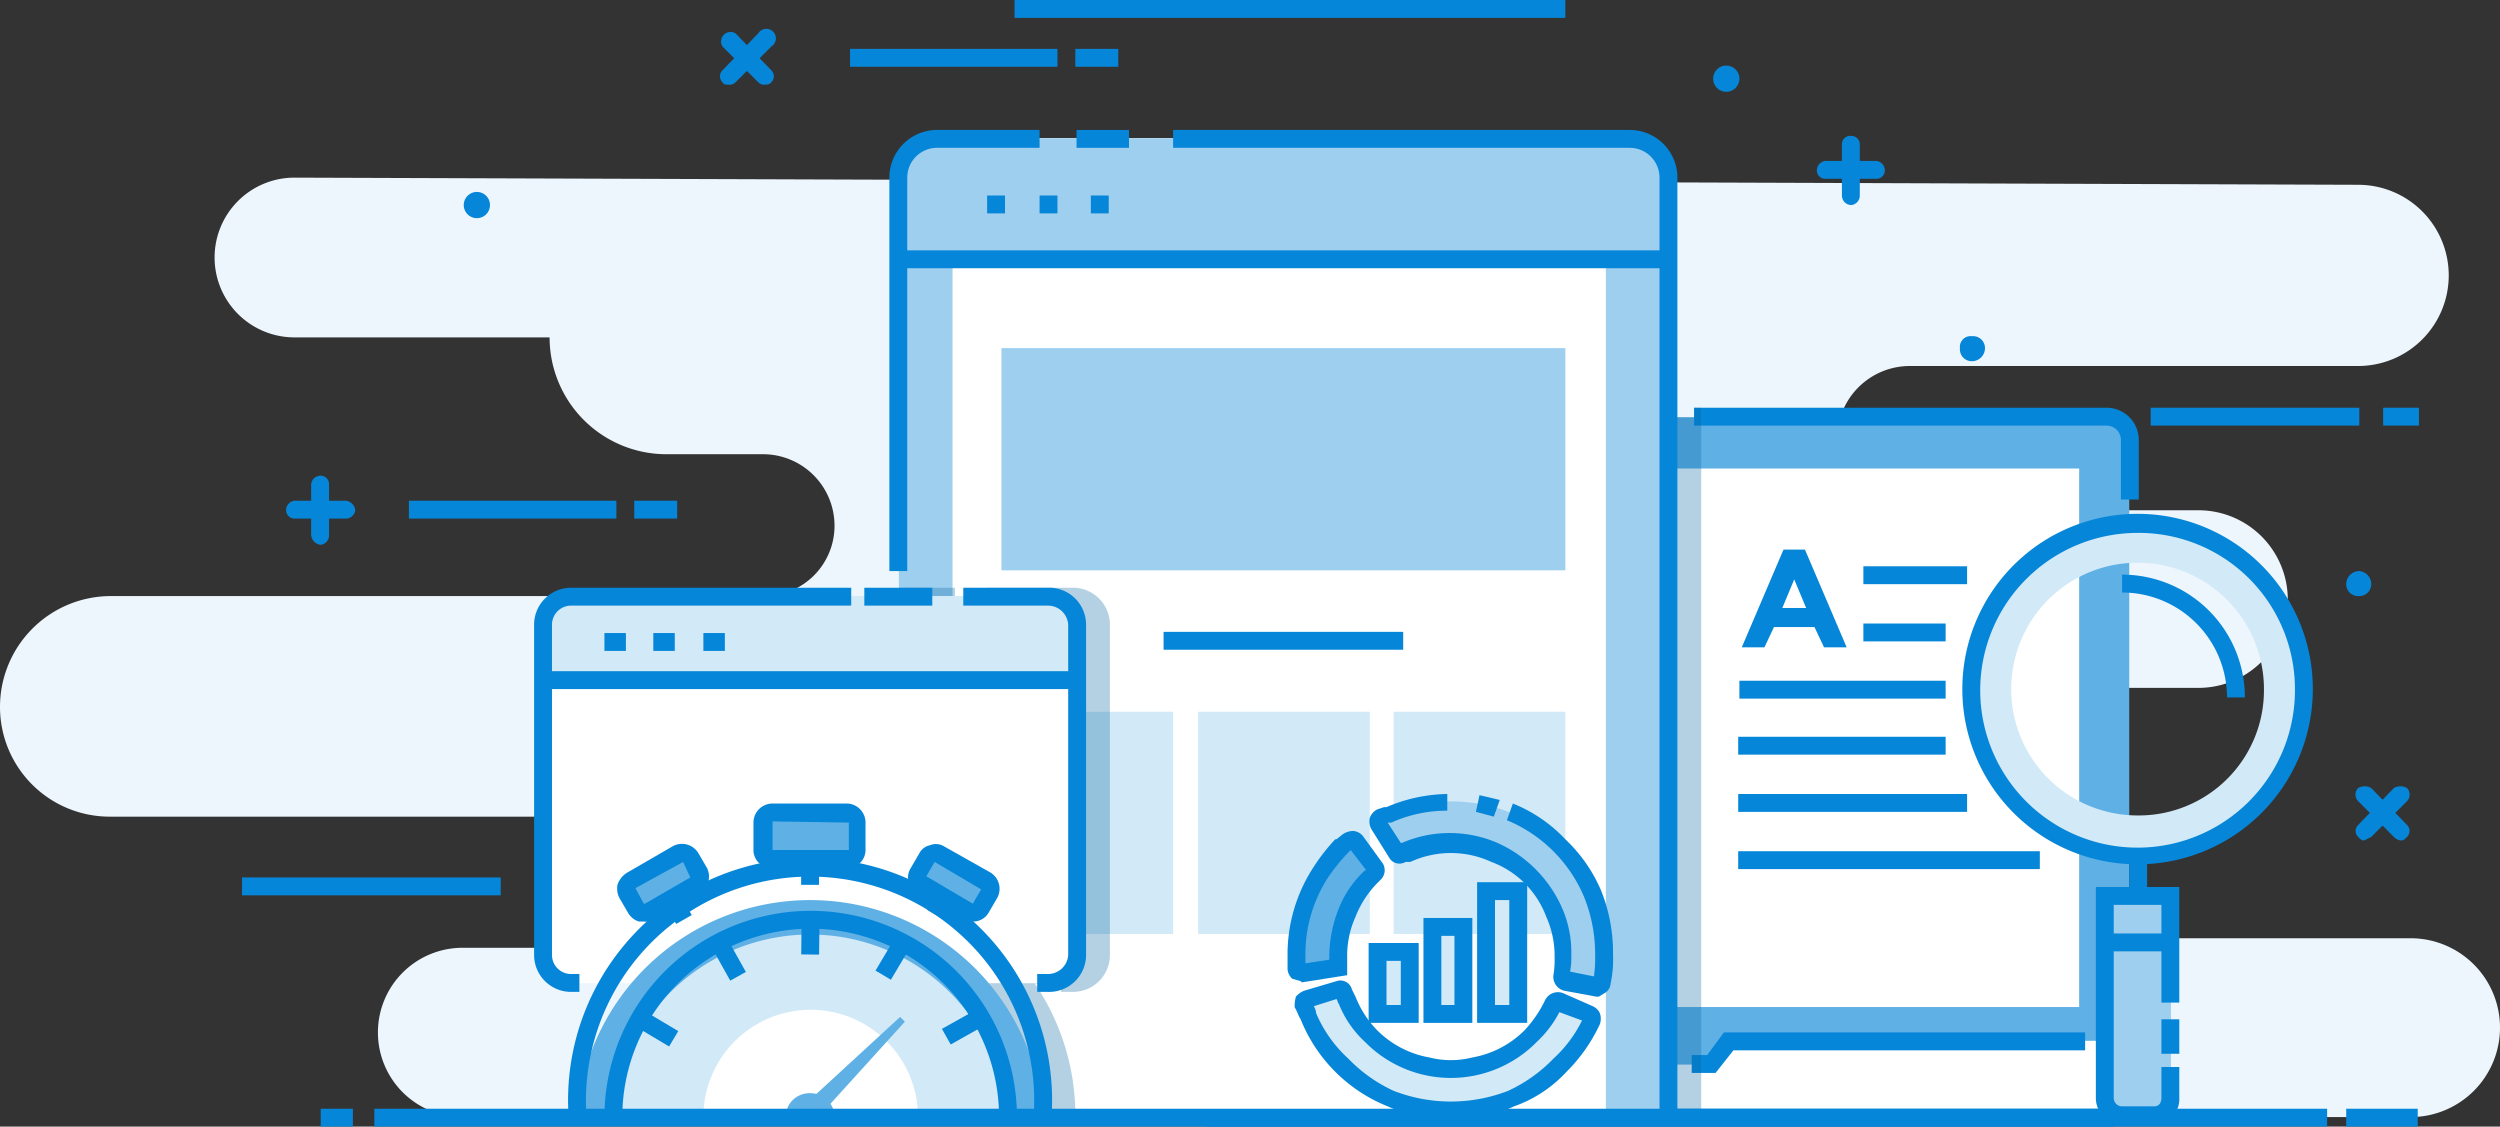 <svg xmlns="http://www.w3.org/2000/svg" viewBox="0 0 209.7 94.5"><rect x="0" y="0" width="209.7" height="94.5" fill="#333333" stroke="none"/><defs><style>.ea5ae541-65e0-4b72-86f1-657f0827885e{fill:#edf6fc;}.b826049b-41d8-47da-8102-810e280b0160{fill:#5fb0e5;}.f2df0add-7486-4c1d-bfa9-4d007ed42fcb{fill:#0686d8;}.fb925bb2-526b-45f8-8a42-c5eced89cbd3{fill:#fff;}.be004d52-965f-4703-a288-0a6a91e49dee{opacity:0.3;}.b709adca-63a3-443c-b82d-d2b43587fe3e{fill:#0565a2;}.f026b18c-de44-4e1e-bde1-b6218a0781ac{fill:#9ecfef;}.ad7e7454-b418-4e61-ad79-a36238ded2e2{fill:#d2e9f7;}</style></defs><g id="f37226cd-4512-4c8e-94c8-c22fe745c2c3" data-name="Ebene 2"><g id="a6b92722-e8ed-46d2-af75-16e5154d1c5c" data-name="Seo"><path class="ea5ae541-65e0-4b72-86f1-657f0827885e" d="M24.7,14.9l173.1.6a7.6,7.6,0,0,1,7.6,7.6h0a7.6,7.6,0,0,1-7.6,7.6H160.2a6.1,6.1,0,0,0-6.1,6.1h0a6,6,0,0,0,6.1,6h24.2a7.5,7.5,0,0,1,7.5,7.5h0a7.5,7.5,0,0,1-7.5,7.4H139.5v21h62.7a7.5,7.5,0,0,1,7.5,7.5h0a7.5,7.5,0,0,1-7.5,7.5H38.8a7.1,7.1,0,0,1-7.1-7.1h0a7.1,7.1,0,0,1,7.1-7.1H76v-11H9.2A9.2,9.2,0,0,1,0,59.3H0A9.3,9.3,0,0,1,9.2,50H64a5.9,5.9,0,0,0,6-5.9h0a6,6,0,0,0-6-6H55.9a9.8,9.8,0,0,1-9.8-9.8H24.7A6.7,6.7,0,0,1,18,21.6h0A6.7,6.7,0,0,1,24.7,14.9Z"/><rect class="b826049b-41d8-47da-8102-810e280b0160" x="101.2" y="35" width="77.4" height="55.66" rx="1"/><rect class="f2df0add-7486-4c1d-bfa9-4d007ed42fcb" x="110.1" y="34.2" width="4.3" height="1.5"/><path class="f2df0add-7486-4c1d-bfa9-4d007ed42fcb" d="M176.7,91.4H103.1a2.7,2.7,0,0,1-2.7-2.7V36.9a2.7,2.7,0,0,1,2.7-2.7h4.6v1.5h-4.6a1.2,1.2,0,0,0-1.2,1.2V88.7a1.2,1.2,0,0,0,1.2,1.2h73.6a1.2,1.2,0,0,0,1.2-1.2h1.5A2.7,2.7,0,0,1,176.7,91.4Z"/><path class="f2df0add-7486-4c1d-bfa9-4d007ed42fcb" d="M179.4,41.9h-1.5v-5a1.2,1.2,0,0,0-1.2-1.2H142.1V34.2h34.6a2.7,2.7,0,0,1,2.7,2.7Z"/><rect class="fb925bb2-526b-45f8-8a42-c5eced89cbd3" x="104.9" y="39.3" width="69.5" height="45.17"/><path class="fb925bb2-526b-45f8-8a42-c5eced89cbd3" d="M177.3,93.7H101.7A3.8,3.8,0,0,1,98,90.6l-.5-3.3h35l1.4,2h9.6l1.5-2h36.9l-.5,2.9A4.2,4.2,0,0,1,177.3,93.7Z"/><path class="f2df0add-7486-4c1d-bfa9-4d007ed42fcb" d="M177.3,94.5H101.7a4.4,4.4,0,0,1-4.4-3.8l-.6-3.2,1.5-.3.6,3.3a2.9,2.9,0,0,0,2.9,2.5h75.6Z"/><polygon class="f2df0add-7486-4c1d-bfa9-4d007ed42fcb" points="143.9 90 141.9 90 141.9 88.5 143.2 88.5 144.6 86.6 174.9 86.6 174.9 88.1 145.4 88.1 143.9 90"/><g class="be004d52-965f-4703-a288-0a6a91e49dee"><path class="b709adca-63a3-443c-b82d-d2b43587fe3e" d="M141.2,93.7h1.5V34.2h-.6V35H114.4v-.8h-4.3V35h-2.4v-.8h-4.6a2.7,2.7,0,0,0-2.7,2.7V87.3H97.5l-.8.2.6,3.2a4.2,4.2,0,0,0,1.9,3h42Z"/></g><path class="f026b18c-de44-4e1e-bde1-b6218a0781ac" d="M139.9,93.7V15.5a3.9,3.9,0,0,0-3.8-3.9H79.2a3.9,3.9,0,0,0-3.8,3.9V93.7Z"/><path class="fb925bb2-526b-45f8-8a42-c5eced89cbd3" d="M134.7,93.7V15.5c0-2.1-1.5-3.9-3.3-3.9H83.2c-1.8,0-3.3,1.8-3.3,3.9V93.7Z"/><path class="f026b18c-de44-4e1e-bde1-b6218a0781ac" d="M75.4,21.6V14.9a3.2,3.2,0,0,1,3.2-3.3h58.1a3.2,3.2,0,0,1,3.2,3.3v6.7Z"/><path class="f2df0add-7486-4c1d-bfa9-4d007ed42fcb" d="M76.1,47.9H74.6v-33a4,4,0,0,1,4-4h8.6v1.5H78.6a2.5,2.5,0,0,0-2.5,2.5Z"/><path class="f2df0add-7486-4c1d-bfa9-4d007ed42fcb" d="M140.7,93.8h-1.5V14.9a2.5,2.5,0,0,0-2.5-2.5H98.4V10.9h38.3a4,4,0,0,1,4,4Z"/><rect class="f2df0add-7486-4c1d-bfa9-4d007ed42fcb" x="90.3" y="10.9" width="4.4" height="1.5"/><rect class="f2df0add-7486-4c1d-bfa9-4d007ed42fcb" x="75.4" y="21" width="64.6" height="1.5"/><rect class="f2df0add-7486-4c1d-bfa9-4d007ed42fcb" x="82.8" y="16.4" width="1.5" height="1.5"/><rect class="f2df0add-7486-4c1d-bfa9-4d007ed42fcb" x="87.2" y="16.4" width="1.5" height="1.5"/><rect class="f2df0add-7486-4c1d-bfa9-4d007ed42fcb" x="91.5" y="16.4" width="1.5" height="1.5"/><rect class="f026b18c-de44-4e1e-bde1-b6218a0781ac" x="84" y="29.2" width="47.3" height="18.64"/><rect class="ad7e7454-b418-4e61-ad79-a36238ded2e2" x="84" y="59.7" width="14.4" height="18.64"/><rect class="ad7e7454-b418-4e61-ad79-a36238ded2e2" x="100.5" y="59.7" width="14.4" height="18.64"/><rect class="ad7e7454-b418-4e61-ad79-a36238ded2e2" x="116.9" y="59.7" width="14.4" height="18.64"/><rect class="f2df0add-7486-4c1d-bfa9-4d007ed42fcb" x="97.6" y="53" width="20.1" height="1.5"/><rect class="f2df0add-7486-4c1d-bfa9-4d007ed42fcb" x="178.6" y="71" width="1.5" height="5.77"/><path class="ad7e7454-b418-4e61-ad79-a36238ded2e2" d="M179.3,43.9a13.9,13.9,0,1,0,14,13.9A13.9,13.9,0,0,0,179.3,43.9Zm0,24.5a10.6,10.6,0,1,1,10.6-10.6A10.5,10.5,0,0,1,179.3,68.4Z"/><path class="f2df0add-7486-4c1d-bfa9-4d007ed42fcb" d="M179.3,72.5A14.7,14.7,0,1,1,194,57.8,14.7,14.7,0,0,1,179.3,72.5Zm0-27.8a13.2,13.2,0,1,0,13.2,13.1A13.1,13.1,0,0,0,179.3,44.7Z"/><path class="f2df0add-7486-4c1d-bfa9-4d007ed42fcb" d="M188.3,58.5h-1.5a8.8,8.8,0,0,0-8.8-8.8V48.2A10.3,10.3,0,0,1,188.3,58.5Z"/><rect class="f026b18c-de44-4e1e-bde1-b6218a0781ac" x="176.6" y="75.1" width="5.5" height="18.43"/><path class="f2df0add-7486-4c1d-bfa9-4d007ed42fcb" d="M180.7,94.3H178a2.2,2.2,0,0,1-2.2-2.2V74.4h7v9.7h-1.5V75.9h-4V92.1a.7.7,0,0,0,.7.7h2.7c.4,0,.6-.3.6-.7V89.5h1.5v2.6A2.1,2.1,0,0,1,180.7,94.3Z"/><rect class="f2df0add-7486-4c1d-bfa9-4d007ed42fcb" x="181.3" y="85.5" width="1.5" height="2.89"/><rect class="f2df0add-7486-4c1d-bfa9-4d007ed42fcb" x="176.5" y="78.3" width="5.8" height="1.5"/><rect class="f2df0add-7486-4c1d-bfa9-4d007ed42fcb" x="156.3" y="47.5" width="8.7" height="1.5"/><rect class="f2df0add-7486-4c1d-bfa9-4d007ed42fcb" x="156.3" y="52.3" width="6.9" height="1.5"/><rect class="f2df0add-7486-4c1d-bfa9-4d007ed42fcb" x="145.9" y="57.1" width="17.3" height="1.5"/><rect class="f2df0add-7486-4c1d-bfa9-4d007ed42fcb" x="145.8" y="61.8" width="17.4" height="1.5"/><rect class="f2df0add-7486-4c1d-bfa9-4d007ed42fcb" x="145.8" y="66.6" width="19.2" height="1.5"/><rect class="f2df0add-7486-4c1d-bfa9-4d007ed42fcb" x="145.8" y="71.4" width="25.3" height="1.5"/><path class="f2df0add-7486-4c1d-bfa9-4d007ed42fcb" d="M153,54.3l-.8-1.7h-3.4l-.8,1.7h-1.9l3.5-8.2h1.8l3.5,8.2Zm-2.5-5.7-1,2.4h2Z"/><path class="b826049b-41d8-47da-8102-810e280b0160" d="M108.8,81.6a4.5,4.5,0,0,1-.1-1.1v-.3a14.5,14.5,0,0,1,1-5.1,14.2,14.2,0,0,1,2.8-4.1c.1-.1.2-.1.2-.2l.7-.6,2.2,2.8-.3.2-.3.3a9.8,9.8,0,0,0-2,3,9.5,9.5,0,0,0-.8,3.7v.4a1.1,1.1,0,0,0,.1.5Z"/><path class="ad7e7454-b418-4e61-ad79-a36238ded2e2" d="M121.7,93.2a14.9,14.9,0,0,1-5.1-1,14.2,14.2,0,0,1-4.1-2.8,13.4,13.4,0,0,1-2.8-4.2l-.4-1.3,3.3-1a4.2,4.2,0,0,0,.4,1,9.2,9.2,0,0,0,5,5,9.5,9.5,0,0,0,7.4,0,9.8,9.8,0,0,0,3-2,8.3,8.3,0,0,0,2-3l3.3,1.3a13.4,13.4,0,0,1-2.8,4.2,14.2,14.2,0,0,1-4.1,2.8A14.5,14.5,0,0,1,121.7,93.2Z"/><path class="f026b18c-de44-4e1e-bde1-b6218a0781ac" d="M134.4,82.9l-3.4-.7a13.6,13.6,0,0,0,.2-2,9.5,9.5,0,0,0-.8-3.7,9.2,9.2,0,0,0-5-5,9.5,9.5,0,0,0-7.4,0h-.4l-.3.2-1.8-3,.9-.5h.2a13.8,13.8,0,0,1,10.2,0,13.4,13.4,0,0,1,6.9,6.9,14.5,14.5,0,0,1,1,5.1A12.4,12.4,0,0,1,134.4,82.9Z"/><path class="f2df0add-7486-4c1d-bfa9-4d007ed42fcb" d="M109.1,82.3l-.7-.2a1.2,1.2,0,0,1-.4-.8V80.2a13.4,13.4,0,0,1,2.2-7.5,16.2,16.2,0,0,1,1.8-2.3h.1l.5-.4a1.6,1.6,0,0,1,.9-.3,1.2,1.2,0,0,1,.8.4l1.6,2.2a1.1,1.1,0,0,1-.1,1.5l-.3.3a8.4,8.4,0,0,0-1.8,2.8,8,8,0,0,0-.7,3.4v1.5l-3.8.6Zm4.2-11h0l-.2.2a15.7,15.7,0,0,0-1.7,2.1,11.8,11.8,0,0,0-1.9,6.6v.6l2-.3v-.3a11,11,0,0,1,.8-4,8.7,8.7,0,0,1,2.2-3.2h.1Z"/><path class="f2df0add-7486-4c1d-bfa9-4d007ed42fcb" d="M121.7,93.9a12,12,0,0,1-5.3-1.1,13.1,13.1,0,0,1-7.3-7.3c-.2-.3-.3-.7-.5-1a2.8,2.8,0,0,1,.1-.9,1.8,1.8,0,0,1,.7-.5l2.7-.8a1,1,0,0,1,1.3.7l.3.6a8.4,8.4,0,0,0,1.8,2.8,8.2,8.2,0,0,0,4.4,2.3,7.3,7.3,0,0,0,3.6,0,8.2,8.2,0,0,0,4.4-2.3,10.1,10.1,0,0,0,1.7-2.5,1.2,1.2,0,0,1,1.5-.6l2.5,1.1a1.2,1.2,0,0,1,.6.6,1.4,1.4,0,0,1,0,.9,13.8,13.8,0,0,1-2.8,4,10.9,10.9,0,0,1-4.4,2.9A11.7,11.7,0,0,1,121.7,93.9Zm-11.5-9.5a1.4,1.4,0,0,1,.2.6,11,11,0,0,0,2.7,3.8,12.6,12.6,0,0,0,3.8,2.7,13.3,13.3,0,0,0,9.6,0,12.6,12.6,0,0,0,3.8-2.7,10.8,10.8,0,0,0,2.4-3.2l-1.9-.7a9.2,9.2,0,0,1-1.9,2.5,10.1,10.1,0,0,1-14.4,0,8.7,8.7,0,0,1-2.2-3.2c-.1-.1-.1-.3-.2-.4Z"/><path class="f2df0add-7486-4c1d-bfa9-4d007ed42fcb" d="M134.1,83.6h-.2l-2.7-.5a1.2,1.2,0,0,1-.9-1.3,7.6,7.6,0,0,0,.1-1.5,8,8,0,0,0-.7-3.4,7.8,7.8,0,0,0-4.6-4.6,8.1,8.1,0,0,0-6.8,0h-.4a1,1,0,0,1-1.4-.4L115,69.5a1.4,1.4,0,0,1-.1-.9,1.3,1.3,0,0,1,.6-.7l.6-.2h.2a13.4,13.4,0,0,1,5.1-1.1V68a11.4,11.4,0,0,0-4.7,1h-.3l1.1,1.7h.1a10.1,10.1,0,0,1,8,0,10.7,10.7,0,0,1,5.4,5.4,9.2,9.2,0,0,1,.8,4,6.6,6.6,0,0,1-.1,1.4l2,.4a10.9,10.9,0,0,0,.1-1.8,12.8,12.8,0,0,0-.9-4.8,12,12,0,0,0-6.5-6.5l.5-1.4a12.3,12.3,0,0,1,4.4,3,12.8,12.8,0,0,1,3,4.3,14,14,0,0,1,1,5.4,9.7,9.7,0,0,1-.2,2.4,1,1,0,0,1-.5.8Z"/><path class="f2df0add-7486-4c1d-bfa9-4d007ed42fcb" d="M125.3,68.5l-1.5-.4.3-1.4,1.7.4Z"/><rect class="ad7e7454-b418-4e61-ad79-a36238ded2e2" x="115.6" y="79.8" width="2.7" height="5.24"/><rect class="ad7e7454-b418-4e61-ad79-a36238ded2e2" x="120.1" y="77.8" width="2.7" height="7.31"/><rect class="ad7e7454-b418-4e61-ad79-a36238ded2e2" x="124.7" y="74.7" width="2.7" height="10.33"/><path class="f2df0add-7486-4c1d-bfa9-4d007ed42fcb" d="M119,85.8h-4.2V79.1H119Zm-2.7-1.5h1.2V80.6h-1.2Z"/><path class="f2df0add-7486-4c1d-bfa9-4d007ed42fcb" d="M123.5,85.8h-4.1V77h4.1Zm-2.6-1.5H122V78.5h-1.1Z"/><path class="f2df0add-7486-4c1d-bfa9-4d007ed42fcb" d="M128.1,85.8h-4.2V74h4.2Zm-2.7-1.5h1.2V75.5h-1.2Z"/><g class="be004d52-965f-4703-a288-0a6a91e49dee"><path class="b709adca-63a3-443c-b82d-d2b43587fe3e" d="M89.5,93.7h.7a19.7,19.7,0,0,0-3.4-11.2H89v.7h.9a3.1,3.1,0,0,0,3.2-3.1V52.4a3.1,3.1,0,0,0-3.2-3.1H82.8V50H80.1v-.7H75.4V93.7H89.5Z"/></g><rect class="fb925bb2-526b-45f8-8a42-c5eced89cbd3" x="45.5" y="50" width="44.8" height="32.47" rx="2"/><path class="ad7e7454-b418-4e61-ad79-a36238ded2e2" d="M45.5,56.9V52.3A2.3,2.3,0,0,1,47.8,50H88.1a2.2,2.2,0,0,1,2.2,2.3v4.6Z"/><rect class="f2df0add-7486-4c1d-bfa9-4d007ed42fcb" x="45.5" y="56.3" width="44.8" height="1.5"/><rect class="f2df0add-7486-4c1d-bfa9-4d007ed42fcb" x="50.7" y="53.1" width="1.8" height="1.5"/><rect class="f2df0add-7486-4c1d-bfa9-4d007ed42fcb" x="54.8" y="53.1" width="1.8" height="1.5"/><rect class="f2df0add-7486-4c1d-bfa9-4d007ed42fcb" x="59" y="53.1" width="1.8" height="1.5"/><path class="f2df0add-7486-4c1d-bfa9-4d007ed42fcb" d="M87.9,83.2H87V81.7h.9a1.7,1.7,0,0,0,1.7-1.6V52.4a1.7,1.7,0,0,0-1.7-1.6H80.8V49.3h7.1a3.1,3.1,0,0,1,3.2,3.1V80.1A3.1,3.1,0,0,1,87.9,83.2Z"/><rect class="f2df0add-7486-4c1d-bfa9-4d007ed42fcb" x="72.5" y="49.3" width="5.7" height="1.5"/><path class="f2df0add-7486-4c1d-bfa9-4d007ed42fcb" d="M48.6,83.2h-.7a3.1,3.1,0,0,1-3.1-3.1V52.4a3.1,3.1,0,0,1,3.1-3.1H71.4v1.5H47.9a1.6,1.6,0,0,0-1.6,1.6V80.1a1.6,1.6,0,0,0,1.6,1.6h.7Z"/><path class="b826049b-41d8-47da-8102-810e280b0160" d="M87.5,93.7a19.6,19.6,0,0,0-39.1,0Z"/><path class="f2df0add-7486-4c1d-bfa9-4d007ed42fcb" d="M88.2,93.7H86.7a18.8,18.8,0,1,0-37.5,0H47.7a20.3,20.3,0,1,1,40.5,0Z"/><path class="ad7e7454-b418-4e61-ad79-a36238ded2e2" d="M84.5,93.7a16.6,16.6,0,0,0-33.1,0Z"/><path class="fb925bb2-526b-45f8-8a42-c5eced89cbd3" d="M77,93.7a9,9,0,1,0-18,0Z"/><path class="b826049b-41d8-47da-8102-810e280b0160" d="M70,93.7a2,2,0,0,0-2-2,2,2,0,0,0-2.1,2Z"/><path class="f2df0add-7486-4c1d-bfa9-4d007ed42fcb" d="M85.3,93.7H83.8a15.8,15.8,0,0,0-31.6,0H50.7a17.3,17.3,0,0,1,34.6,0Z"/><rect class="f2df0add-7486-4c1d-bfa9-4d007ed42fcb" x="66.4" y="77.8" width="3.2" height="1.5" transform="translate(-11.4 145.5) rotate(-89.3)"/><rect class="f2df0add-7486-4c1d-bfa9-4d007ed42fcb" x="73.3" y="79.8" width="3" height="1.5" transform="translate(-32.6 103.7) rotate(-59.3)"/><rect class="f2df0add-7486-4c1d-bfa9-4d007ed42fcb" x="79.2" y="85.5" width="3.3" height="1.5" transform="translate(-31.9 50.5) rotate(-29.3)"/><rect class="f2df0add-7486-4c1d-bfa9-4d007ed42fcb" x="54.3" y="84.6" width="1.5" height="3.32" transform="translate(-47.2 89.4) rotate(-59.2)"/><rect class="f2df0add-7486-4c1d-bfa9-4d007ed42fcb" x="60.4" y="79" width="1.5" height="3.05" transform="translate(-31.5 40.1) rotate(-29.2)"/><polygon class="b826049b-41d8-47da-8102-810e280b0160" points="68 92.2 75.5 85.3 75.9 85.7 69.1 93.2 68 92.2"/><rect class="f2df0add-7486-4c1d-bfa9-4d007ed42fcb" x="67.2" y="70.6" width="1.5" height="3.62"/><rect class="b826049b-41d8-47da-8102-810e280b0160" x="64" y="68.2" width="7.9" height="3.91" rx="0.8"/><path class="f2df0add-7486-4c1d-bfa9-4d007ed42fcb" d="M71.1,72.8H64.8a1.5,1.5,0,0,1-1.6-1.5V69a1.6,1.6,0,0,1,1.6-1.6h6.3A1.6,1.6,0,0,1,72.6,69v2.3A1.5,1.5,0,0,1,71.1,72.8Zm-6.3-3.9v2.4h6.4V69Z"/><rect class="f2df0add-7486-4c1d-bfa9-4d007ed42fcb" x="77.8" y="74.8" width="2.8" height="1.5" transform="translate(-25.9 106.3) rotate(-60)"/><rect class="b826049b-41d8-47da-8102-810e280b0160" x="77" y="72.6" width="6.1" height="3" rx="0.8" transform="matrix(0.87, 0.5, -0.5, 0.87, 47.77, -30.08)"/><path class="f2df0add-7486-4c1d-bfa9-4d007ed42fcb" d="M81.6,77.3a1.2,1.2,0,0,1-.8-.2l-3.9-2.2a1.5,1.5,0,0,1-.5-2.1l.7-1.2a1.3,1.3,0,0,1,.9-.7,1.3,1.3,0,0,1,1.2.1l3.9,2.2a1.6,1.6,0,0,1,.5,2.2l-.7,1.2A1.5,1.5,0,0,1,81.6,77.3Zm0-1.5h0l.7-1.2-3.9-2.3-.7,1.2Z"/><rect class="f2df0add-7486-4c1d-bfa9-4d007ed42fcb" x="55.7" y="74.2" width="1.5" height="2.78" transform="matrix(0.87, -0.5, 0.5, 0.87, -30.23, 38.38)"/><rect class="b826049b-41d8-47da-8102-810e280b0160" x="52.6" y="72.6" width="6.1" height="3" rx="0.8" transform="translate(140.8 110.4) rotate(150)"/><path class="f2df0add-7486-4c1d-bfa9-4d007ed42fcb" d="M54,77.3h-.4a1.6,1.6,0,0,1-.9-.7L52,75.4a1.7,1.7,0,0,1-.2-1.2,1.9,1.9,0,0,1,.8-1L56.4,71a1.6,1.6,0,0,1,2.2.6l.7,1.2a1.6,1.6,0,0,1,.1,1.2,1.6,1.6,0,0,1-.7.9l-3.9,2.2A1.1,1.1,0,0,1,54,77.3Zm3.3-5-4,2.2.7,1.3h.1l3.8-2.2Z"/><rect class="f2df0add-7486-4c1d-bfa9-4d007ed42fcb" x="31.4" y="93" width="163.8" height="1.5"/><rect class="f2df0add-7486-4c1d-bfa9-4d007ed42fcb" x="26.9" y="93" width="2.7" height="1.5"/><rect class="f2df0add-7486-4c1d-bfa9-4d007ed42fcb" x="196.8" y="93" width="6" height="1.5"/><path class="f2df0add-7486-4c1d-bfa9-4d007ed42fcb" d="M157.4,15h-4.3a.7.7,0,0,1-.7-.7.8.8,0,0,1,.7-.8h4.3a.8.8,0,0,1,.7.8A.7.7,0,0,1,157.4,15Z"/><path class="f2df0add-7486-4c1d-bfa9-4d007ed42fcb" d="M155.3,17.2a.8.8,0,0,1-.8-.8V12.1a.7.7,0,0,1,.8-.7.7.7,0,0,1,.7.7v4.3A.8.8,0,0,1,155.3,17.2Z"/><path class="f2df0add-7486-4c1d-bfa9-4d007ed42fcb" d="M29,43.5H24.7a.7.7,0,0,1-.7-.7.8.8,0,0,1,.7-.8H29a.9.9,0,0,1,.8.8A.8.8,0,0,1,29,43.5Z"/><path class="f2df0add-7486-4c1d-bfa9-4d007ed42fcb" d="M26.9,45.7a.9.9,0,0,1-.8-.8V40.6a.8.8,0,0,1,.8-.7.7.7,0,0,1,.7.7v4.3A.8.8,0,0,1,26.9,45.7Z"/><path class="f2df0add-7486-4c1d-bfa9-4d007ed42fcb" d="M61.1,7.1c-.2,0-.4,0-.5-.2a.7.7,0,0,1,0-1l3-3.1a.8.8,0,1,1,1.1,1.1l-3,3A.7.7,0,0,1,61.1,7.1Z"/><path class="f2df0add-7486-4c1d-bfa9-4d007ed42fcb" d="M64.2,7.1a.7.7,0,0,1-.6-.2l-3-3a.8.8,0,0,1,1.1-1.1l3,3.1a.7.7,0,0,1,0,1A.6.6,0,0,1,64.2,7.1Z"/><path class="f2df0add-7486-4c1d-bfa9-4d007ed42fcb" d="M198.3,70.5c-.2,0-.3-.1-.5-.3a.7.7,0,0,1,0-1l3-3.1a1.1,1.1,0,0,1,1.1,0,.8.8,0,0,1,0,1.1l-3,3Z"/><path class="f2df0add-7486-4c1d-bfa9-4d007ed42fcb" d="M201.4,70.5a.9.9,0,0,1-.6-.3l-3-3a.8.8,0,0,1,0-1.1,1.1,1.1,0,0,1,1.1,0l3,3.1a.7.7,0,0,1,0,1C201.7,70.4,201.6,70.5,201.4,70.5Z"/><rect class="f2df0add-7486-4c1d-bfa9-4d007ed42fcb" x="71.3" y="4.1" width="17.4" height="1.5"/><rect class="f2df0add-7486-4c1d-bfa9-4d007ed42fcb" x="85.1" width="46.2" height="1.5"/><rect class="f2df0add-7486-4c1d-bfa9-4d007ed42fcb" x="20.3" y="73.6" width="21.7" height="1.5"/><rect class="f2df0add-7486-4c1d-bfa9-4d007ed42fcb" x="180.4" y="34.2" width="17.5" height="1.5"/><rect class="f2df0add-7486-4c1d-bfa9-4d007ed42fcb" x="199.9" y="34.2" width="3" height="1.5"/><rect class="f2df0add-7486-4c1d-bfa9-4d007ed42fcb" x="90.2" y="4.1" width="3.6" height="1.5"/><rect class="f2df0add-7486-4c1d-bfa9-4d007ed42fcb" x="34.3" y="42" width="17.4" height="1.5"/><rect class="f2df0add-7486-4c1d-bfa9-4d007ed42fcb" x="53.2" y="42" width="3.6" height="1.5"/><path class="f2df0add-7486-4c1d-bfa9-4d007ed42fcb" d="M145.9,6.6a1.1,1.1,0,0,1-2.2,0,1.1,1.1,0,0,1,2.2,0Z"/><path class="f2df0add-7486-4c1d-bfa9-4d007ed42fcb" d="M41.1,17.2A1.1,1.1,0,1,1,40,16.1,1.1,1.1,0,0,1,41.1,17.2Z"/><path class="f2df0add-7486-4c1d-bfa9-4d007ed42fcb" d="M166.5,29.2a1.1,1.1,0,0,1-1.1,1.1,1,1,0,0,1-1-1.1.9.9,0,0,1,1-1A1,1,0,0,1,166.5,29.2Z"/><path class="f2df0add-7486-4c1d-bfa9-4d007ed42fcb" d="M198.9,49a1,1,0,0,1-1,1,1,1,0,0,1-1.1-1,1.1,1.1,0,0,1,1.1-1.1A1.1,1.1,0,0,1,198.9,49Z"/></g></g></svg>